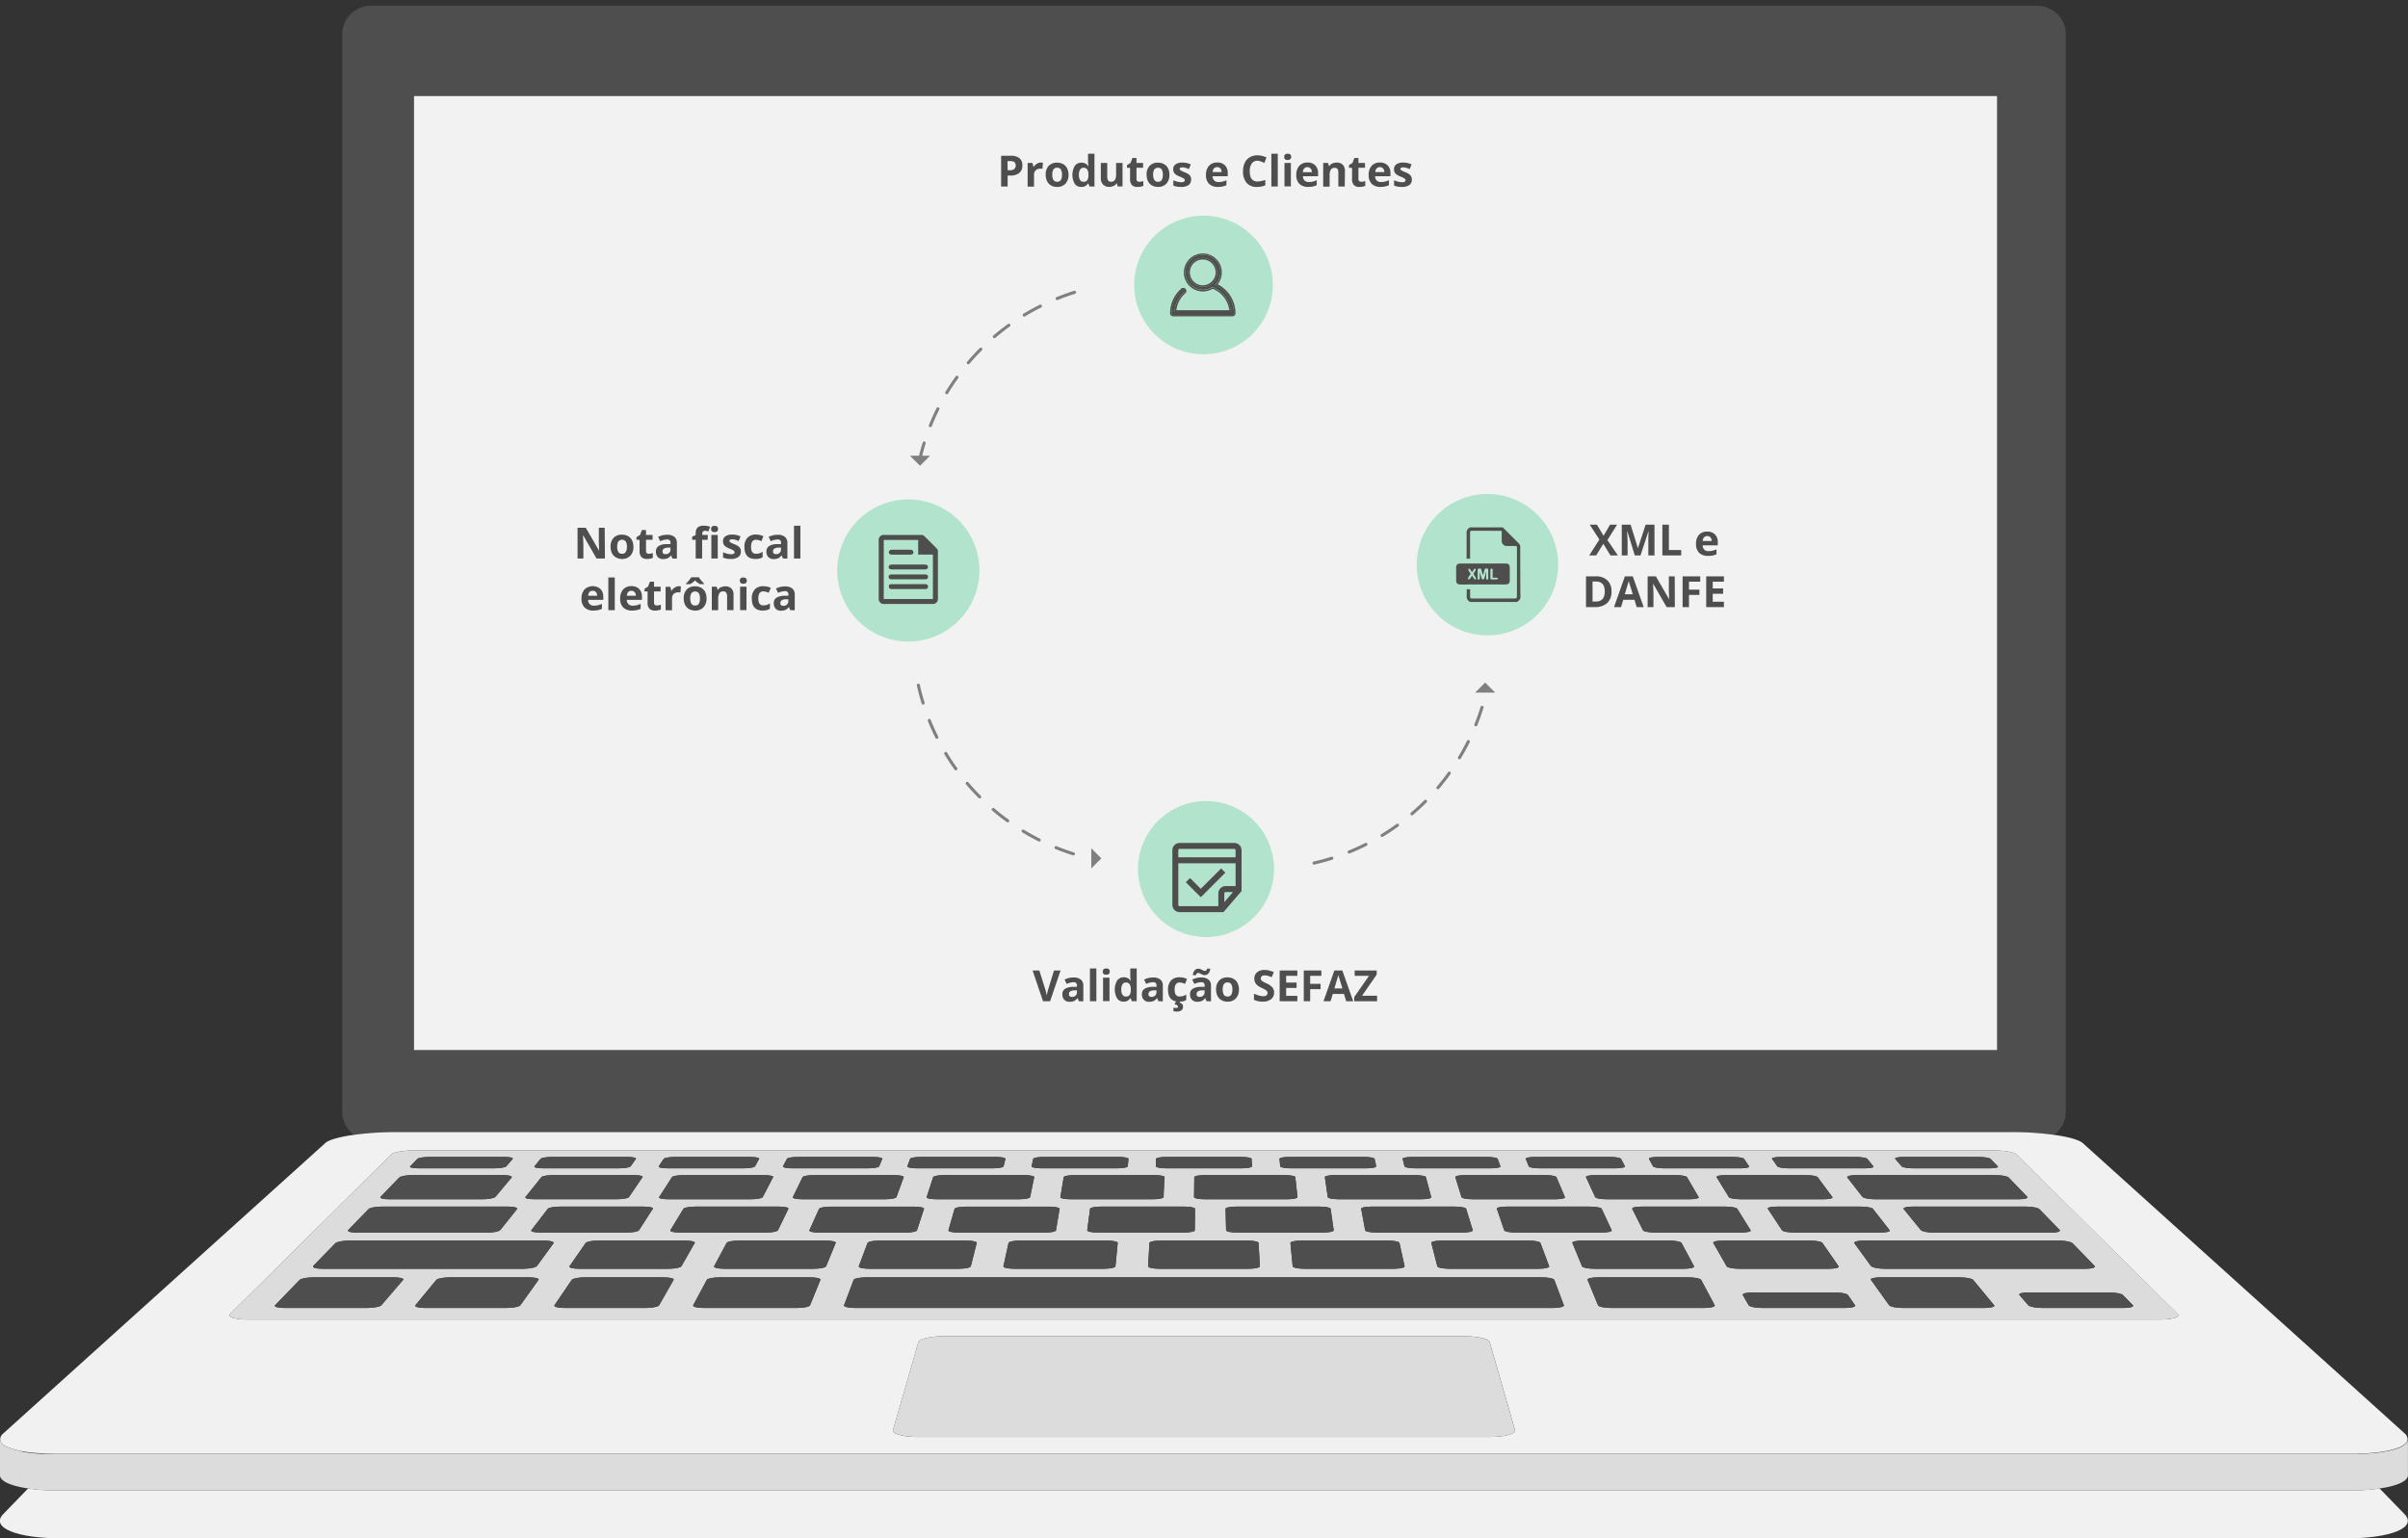 <svg id="vetorNote" xmlns="http://www.w3.org/2000/svg" viewBox="0 0 783.11 500.37">
							<rect x="0" y="0" width="783.11" height="500.37" fill="#333333" stroke="none"/>
							<title>Notebook NFe+</title>
							<g style="isolation:isolate">
								<g id="NfeVector">
									<g id="NoteImg">
										<path id="BordaTela" d="M671.82,361.56V11.21a9.36,9.36,0,0,0-9.36-9.35H120.65a9.36,9.36,0,0,0-9.36,9.35V361.56a9.32,9.32,0,0,0,3.86,7.56,99.3,99.3,0,0,1,13.39-.88h526a99.26,99.26,0,0,1,13.4.89A9.35,9.35,0,0,0,671.82,361.56Zm-22.35-20H134.64V31.24H649.47Z" style="fill:#4e4e4e"></path>
										<rect x="134.64" y="31.24" width="514.83" height="310.3" style="fill:#f2f2f2"></rect>
										<path id="TecladoNote" d="M782.05,466.25,677.33,371.79c-1-.85-3.4-1.64-6.71-2.25-.84-.15-1.73-.29-2.66-.42a99.26,99.26,0,0,0-13.4-.89h-526a99.3,99.3,0,0,0-13.39.88c-.93.13-1.83.27-2.66.42-3.31.61-5.76,1.4-6.71,2.25L1.06,466.25a2.49,2.49,0,0,0-1,2.05,1.74,1.74,0,0,0,.14.48s0,0,0,.05a2.16,2.16,0,0,0,.29.45l0,.06a4.89,4.89,0,0,0,1,.85l.11.06q.33.19.72.39l.08,0c.25.12.53.23.83.35l.1,0c.31.12.64.23,1,.33l.18.06c.36.11.74.21,1.13.31h0c.4.09.82.19,1.25.27l.22.05,1.33.24.23,0,1.38.2.13,0,1.55.17.33,0,1.64.13.22,0,1.61.09h.32q.88,0,1.8.06h.4l1.95,0h743l2,0h.38c.63,0,1.24,0,1.84-.06l.33,0c.59,0,1.17-.06,1.74-.1h.08c.58,0,1.15-.09,1.7-.15l.3,0c.54-.05,1.06-.11,1.57-.18l.2,0,1.48-.22h.05c.49-.08,1-.17,1.41-.26l.17,0c.45-.1.87-.19,1.28-.3h0a19.63,19.63,0,0,0,2.26-.71l.06,0a7.77,7.77,0,0,0,2.31-1.29h0a2.1,2.1,0,0,0,.82-1.51A2.59,2.59,0,0,0,782.05,466.25Zm-297.44,1.13H298.5c-4.82,0-8.43-1-8.08-2.24l8.26-28.66c.3-1,4.08-1.87,8.45-1.87H476c4.37,0,8.15.83,8.45,1.87l8.25,28.66C493,466.37,489.43,467.38,484.61,467.38Zm217.68-38.19H80.82c-4.3,0-7-.81-6-1.79l52.53-52c.69-.68,4.12-1.23,7.67-1.23h513c3.55,0,7,.55,7.67,1.23l52.53,52C709.26,428.38,706.59,429.19,702.29,429.19Z" style="fill:#f1f1f1"></path>
										<path id="BordaInf" d="M783.09,479.91V468.15h0a2.1,2.1,0,0,1-.82,1.51h0A7.77,7.77,0,0,1,780,471l-.06,0a19.63,19.63,0,0,1-2.26.71h0c-.41.11-.83.2-1.28.3l-.17,0c-.45.09-.92.18-1.41.26h-.05l-1.48.22-.2,0c-.51.07-1,.13-1.57.18l-.3,0c-.55.06-1.12.11-1.7.15h-.08c-.57,0-1.15.08-1.74.1l-.33,0c-.6,0-1.21.05-1.84.06h-.38l-2,0H20l-1.95,0h-.4q-.92,0-1.8-.06h-.32L14,472.92l-.22,0-1.64-.13-.33,0-1.55-.17-.13,0-1.38-.2-.23,0-1.33-.24L6.93,472c-.43-.08-.85-.18-1.25-.27h0c-.39-.1-.77-.2-1.13-.31l-.18-.06c-.34-.1-.67-.21-1-.33l-.1,0c-.3-.12-.58-.23-.83-.35l-.08,0q-.39-.19-.72-.39l-.11-.06a4.89,4.89,0,0,1-1-.85l0-.06a2.16,2.16,0,0,1-.29-.45s0,0,0-.05A1.74,1.74,0,0,1,0,468.3H0v11.63c.09,1.84,3.48,3.37,9.17,4.21h0c1.06.16,2.2.29,3.41.39l.5.05,1,.07,1.48.09.61,0,1.32.05h.6l1.94,0h743l1.94,0h.6l1.33-.05.6,0,1.49-.09,1-.07.49-.05c1.21-.1,2.35-.23,3.41-.39C779.63,483.3,783,481.76,783.09,479.91Z" style="fill:#dcdcdc"></path>
										<path id="SombraNote" d="M770,484.58l-1,.07-1.49.09-.6,0-1.33.05H765l-1.94,0H20l-1.94,0h-.6l-1.32-.05-.61,0-1.48-.09-1-.07-.5-.05c-1.21-.1-2.35-.23-3.41-.39l-8.13,8.38c-4.16,4.3,4.3,7.85,19,7.85h743c14.68,0,23.14-3.55,19-7.85l-8.13-8.38h0c-1.06.16-2.2.29-3.41.39Z" style="fill:#f1f1f1;mix-blend-mode:multiply"></path>
										<path id="FundoTeclado" d="M80.82,429.19H702.29c4.3,0,7-.81,6-1.79l-52.53-52c-.69-.68-4.12-1.23-7.67-1.23H135c-3.55,0-7,.55-7.67,1.23l-52.53,52C73.85,428.38,76.52,429.19,80.82,429.19Zm94.32-12.9-5.91,8.26c-.35.48-2.35.88-4.47.88H138.21c-2.12,0-3.52-.4-3.12-.88l6.82-8.26c.38-.45,2.35-.82,4.4-.82H172C174.07,415.47,175.47,415.84,175.14,416.29Zm43.94,0-4.71,8.26c-.28.48-2.22.88-4.34.88H183.57c-2.12,0-3.57-.4-3.25-.88l5.62-8.26c.31-.45,2.23-.82,4.28-.82h25.61C217.89,415.47,219.34,415.84,219.08,416.29Zm-1.62-3.61H188.34c-2,0-3.44-.36-3.13-.81l5.27-7.6c.29-.42,2.12-.76,4.1-.76H222.8c2,0,3.38.34,3.14.76l-4.34,7.6C221.35,412.32,219.49,412.68,217.46,412.68Zm46,11.87c-.2.48-2.08.88-4.2.88H228.84c-2.12,0-3.63-.4-3.38-.88l4.42-8.26c.25-.45,2.11-.82,4.16-.82h29.4c2.05,0,3.56.37,3.38.82Zm5.23-12.68c-.18.45-2,.81-4,.81H235.5c-2,0-3.49-.36-3.25-.81l4.06-7.6c.23-.42,2-.76,4-.76h28.23c2,0,3.43.34,3.26.76ZM593,390.07H566.1c-1.88,0-3.6-.3-3.83-.68l-4-6.52c-.22-.36,1.08-.65,2.9-.65h26.16c1.82,0,3.52.29,3.79.65l4.83,6.52C596.2,389.77,594.9,390.07,593,390.07Zm12.05,2.39c1.89,0,3.68.31,4,.7l5.47,7c.32.41-1,.74-3,.74h-28c-2,0-3.76-.33-4-.74l-4.62-7c-.25-.39,1.08-.7,3-.7Zm-44,0c1.9,0,3.64.31,3.88.7l4.36,7c.26.41-1.12.74-3.08.74h-28c-2,0-3.71-.33-3.91-.74l-3.51-7c-.2-.39,1.19-.7,3.08-.7Zm-11.67-2.39H522.5c-1.88,0-3.54-.3-3.72-.68l-3-6.52c-.17-.36,1.18-.65,3-.65h26.15c1.83,0,3.48.29,3.69.65l3.81,6.52C552.65,389.77,551.3,390.07,549.42,390.07Zm-32.3,2.39c1.9,0,3.58.31,3.76.7l3.26,7c.19.41-1.24.74-3.2.74H493c-2,0-3.66-.33-3.8-.74l-2.39-7c-.14-.39,1.29-.7,3.19-.7Zm-13.29,19.41c.16.45-1.35.81-3.39.81H471.32c-2,0-3.78-.36-3.89-.81l-1.94-7.6c-.1-.42,1.41-.76,3.38-.76H497.1c2,0,3.7.34,3.86.76Zm2-21.8H478.91c-1.88,0-3.5-.3-3.62-.68l-2-6.52c-.11-.36,1.29-.65,3.12-.65h26.15c1.83,0,3.43.29,3.59.65l2.77,6.52C509.1,389.77,507.71,390.07,505.83,390.07Zm-29,3.09,2.15,7c.12.41-1.36.74-3.31.74h-28c-2,0-3.6-.33-3.68-.74l-1.29-7c-.07-.39,1.41-.7,3.31-.7h27.15C475.05,392.46,476.68,392.77,476.8,393.16Zm-20,18.71c.1.45-1.48.81-3.51.81H424.16c-2,0-3.72-.36-3.77-.81l-.73-7.6c0-.42,1.52-.76,3.5-.76h28.22c2,0,3.65.34,3.74.76Zm5.44-21.8H435.32c-1.89,0-3.46-.3-3.51-.68l-.95-6.52c-.06-.36,1.38-.65,3.21-.65h26.15c1.83,0,3.39.29,3.49.65l1.75,6.52C465.56,389.77,464.12,390.07,462.23,390.07Zm-29.51,3.09,1,7c.06.41-1.48.74-3.43.74h-28c-2,0-3.55-.33-3.56-.74l-.18-7c0-.39,1.52-.7,3.42-.7h27.15C431.08,392.46,432.66,392.77,432.72,393.16Zm-23,18.71c0,.45-1.6.81-3.63.81H377c-2,0-3.66-.36-3.63-.81l.46-7.6c0-.42,1.65-.76,3.62-.76h28.23c2,0,3.59.34,3.62.76Zm8.89-21.8H391.72c-1.88,0-3.4-.3-3.4-.68l.08-6.52c0-.36,1.49-.65,3.32-.65h26.15c1.83,0,3.34.29,3.38.65l.72,6.52C422,389.77,420.52,390.07,418.64,390.07Zm-30,3.09-.07,7c0,.41-1.6.74-3.55.74H357c-2,0-3.5-.33-3.44-.74l.93-7c.05-.39,1.63-.7,3.53-.7h27.15C387.11,392.46,388.64,392.77,388.64,393.16ZM360,403.51c2,0,3.54.34,3.5.76l-.74,7.6c0,.45-1.72.81-3.76.81H329.83c-2,0-3.61-.36-3.51-.81l1.67-7.6c.09-.42,1.76-.76,3.73-.76Zm-16.58-3.32c-.07.41-1.71.74-3.66.74h-28c-2,0-3.44-.33-3.32-.74l2-7c.11-.39,1.74-.7,3.64-.7h27.15c1.9,0,3.38.31,3.32.7Zm-29.13,3.32c2,0,3.48.34,3.38.76l-1.94,7.6c-.12.45-1.86.81-3.89.81H282.67c-2,0-3.55-.36-3.39-.81l2.87-7.6c.16-.42,1.89-.76,3.86-.76Zm-16.06-3.32c-.13.41-1.83.74-3.78.74h-28c-1.95,0-3.39-.33-3.21-.74l3.16-7c.17-.39,1.85-.7,3.75-.7h27.15c1.9,0,3.33.31,3.2.7Zm206.91,25.24H278c-2.13,0-3.7-.4-3.52-.88l3.12-8.26c.17-.45,2-.82,4-.82H501.46c2.06,0,3.86.37,4,.82l3.11,8.26C508.79,425,507.21,425.43,505.09,425.43Zm9.38-13.56-3.14-7.6c-.17-.42,1.28-.76,3.26-.76h28.23c2,0,3.75.34,4,.76l4.07,7.6c.24.45-1.22.81-3.25.81H518.49C516.45,412.68,514.65,412.32,514.47,411.87Zm39.8,13.56H523.9c-2.12,0-4-.4-4.2-.88l-3.41-8.26c-.19-.45,1.33-.82,3.38-.82h29.4c2,0,3.91.37,4.16.82l4.41,8.26C557.9,425,556.39,425.43,554.27,425.43Zm7.23-13.56-4.34-7.6c-.23-.42,1.17-.76,3.14-.76h28.23c2,0,3.81.34,4.1.76l5.27,7.6c.31.45-1.09.81-3.13.81H565.65C563.61,412.68,561.76,412.32,561.5,411.87ZM600,425.43h-27c-2.12,0-4.07-.4-4.34-.88l-1.9-3.33c-.27-.47,1.2-.85,3.29-.85h26.53c2.08,0,4,.38,4.36.85l2.27,3.33C603.62,425,602.17,425.43,600,425.43Zm45.37,0H618.85c-2.12,0-4.12-.4-4.47-.88l-5.92-8.26c-.33-.45,1.07-.82,3.13-.82h25.7c2.05,0,4,.37,4.4.82l6.83,8.26C648.92,425,647.53,425.43,645.41,425.43Zm45-4.21,3.25,3.33c.46.48-.87.88-3,.88H664.22c-2.12,0-4.18-.4-4.6-.88l-2.88-3.33c-.4-.47,1-.85,3-.85h26C687.9,420.37,690,420.75,690.42,421.22Zm-9.23-9.49c.51.52-.73.95-2.76.95H612.81c-2,0-4-.43-4.38-.95l-5.33-7.32c-.36-.5.95-.9,2.92-.9h63.6c2,0,4,.4,4.45.9Zm-11.36-11.68c.47.49-.73.88-2.68.88H628.89c-1.95,0-3.86-.39-4.25-.88l-5.51-6.76c-.38-.46.86-.83,2.76-.83H659c1.89,0,3.79.37,4.24.83Zm-10.5-10.79c.44.45-.73.81-2.61.81h-47c-1.88,0-3.69-.36-4-.81L600.78,383c-.33-.42.88-.77,2.71-.77h45.68c1.83,0,3.65.35,4.07.77Zm-40.28-12.95H643.5c1.78,0,3.5.28,3.84.62l2.37,2.44c.34.35-.85.64-2.66.64H622.26c-1.81,0-3.52-.29-3.82-.64l-2.09-2.44C616.06,376.59,617.27,376.31,619.05,376.31Zm-39.95,0h24.44c1.79,0,3.47.28,3.75.62l2,2.44c.29.35-.95.64-2.76.64H581.75c-1.82,0-3.49-.29-3.73-.64l-1.72-2.44C576.06,376.59,577.31,376.31,579.1,376.31Zm-40,0h24.44c1.79,0,3.42.28,3.65.62l1.63,2.44c.24.35-1,.64-2.86.64H541.23c-1.81,0-3.44-.29-3.63-.64l-1.35-2.44C536.06,376.59,537.36,376.31,539.15,376.31Zm-40,0h24.44c1.79,0,3.39.28,3.56.62l1.26,2.44c.18.35-1.14.64-3,.64H500.71c-1.81,0-3.39-.29-3.53-.64l-1-2.44C496.07,376.59,497.41,376.31,499.19,376.31Zm-39.95,0h24.44c1.79,0,3.34.28,3.46.62l.89,2.44c.13.35-1.24.64-3,.64H460.2c-1.82,0-3.36-.29-3.44-.64l-.6-2.44C456.07,376.59,457.45,376.31,459.24,376.31Zm-39.95,0h24.44c1.79,0,3.29.28,3.37.62l.51,2.44c.08.35-1.33.64-3.15.64H419.68c-1.81,0-3.31-.29-3.34-.64l-.23-2.44C416.08,376.59,417.5,376.31,419.29,376.31Zm-43.23.62c0-.34,1.49-.62,3.27-.62h24.44c1.79,0,3.26.28,3.28.62l.14,2.44c0,.35-1.43.64-3.24.64H379.16c-1.81,0-3.26-.29-3.24-.64Zm2.73,5.94-.31,6.52c0,.38-1.55.68-3.44.68H348.13c-1.88,0-3.36-.3-3.29-.68l1.1-6.52c.06-.36,1.59-.65,3.42-.65h26.15C377.34,382.22,378.81,382.51,378.79,382.87ZM336,376.93c.07-.34,1.58-.62,3.37-.62h24.44c1.79,0,3.21.28,3.18.62l-.23,2.44c0,.35-1.53.64-3.34.64H338.64c-1.81,0-3.22-.29-3.14-.64Zm.33,5.94L335,389.39c-.08.38-1.67.68-3.55.68H304.53c-1.88,0-3.3-.3-3.18-.68l2.13-6.52c.12-.36,1.7-.65,3.53-.65h26.15C335,382.22,336.41,382.51,336.34,382.87ZM296,376.93c.13-.34,1.68-.62,3.47-.62h24.44c1.79,0,3.17.28,3.08.62l-.6,2.44c-.08.35-1.62.64-3.44.64H298.13c-1.82,0-3.18-.29-3.05-.64Zm-2.08,5.94-2.37,6.52c-.14.38-1.77.68-3.65.68H260.94c-1.88,0-3.26-.3-3.08-.68l3.17-6.52c.17-.36,1.8-.65,3.62-.65h26.16C292.63,382.22,294,382.51,293.88,382.87Zm-38-5.94c.17-.34,1.77-.62,3.55-.62h24.44c1.79,0,3.13.28,3,.62l-1,2.44c-.14.35-1.72.64-3.53.64H257.61c-1.81,0-3.13-.29-3-.64Zm.47,16.23-3.4,7c-.2.41-1.94.74-3.9.74h-28c-2,0-3.34-.33-3.09-.74l4.26-7c.24-.39,2-.7,3.87-.7H253.3C255.19,392.46,256.58,392.77,256.39,393.16Zm-5-10.29L248,389.39c-.2.38-1.89.68-3.77.68H217.34c-1.88,0-3.21-.3-3-.68l4.19-6.52c.23-.36,1.9-.65,3.73-.65h26.15C250.28,382.22,251.61,382.51,251.42,382.87Zm-37.18-3.5,1.63-2.44c.23-.34,1.86-.62,3.65-.62H244c1.79,0,3.08.28,2.89.62l-1.34,2.44c-.19.35-1.82.64-3.63.64H217.09C215.28,380,214,379.72,214.24,379.37Zm-1.93,13.79-4.51,7c-.26.41-2.06.74-4,.74h-28c-2,0-3.28-.33-3-.74l5.37-7c.3-.39,2.08-.7,4-.7h27.15C211.22,392.46,212.56,392.77,212.31,393.16Zm-38.49-13.79,2-2.44c.28-.34,2-.62,3.75-.62H204c1.78,0,3,.28,2.8.62l-1.72,2.44c-.25.35-1.92.64-3.73.64H176.58C174.76,380,173.53,379.72,173.82,379.37Zm-2.93,10,5.22-6.52c.29-.36,2-.65,3.83-.65H206.1c1.82,0,3.11.29,2.86.65l-4.42,6.52c-.26.38-2,.68-3.87.68H173.75C171.87,390.07,170.59,389.77,170.89,389.39Zm-37.49-10,2.37-2.44c.34-.34,2.06-.62,3.84-.62h24.44c1.79,0,3,.28,2.71.62l-2.09,2.44c-.3.35-2,.64-3.83.64H136.06C134.25,380,133.06,379.72,133.4,379.37Zm-9.62,9.89,6.09-6.27c.42-.42,2.24-.77,4.06-.77h29.81c1.83,0,3,.35,2.66.77l-5.24,6.27c-.38.45-2.21.81-4.09.81H126.39C124.51,390.07,123.34,389.71,123.78,389.26Zm-10.5,10.79,6.58-6.76c.44-.46,2.34-.83,4.24-.83h41.25c1.9,0,3.14.37,2.77.83l-5.4,6.76c-.39.49-2.29.88-4.25.88H116C114,400.93,112.81,400.54,113.28,400.05Zm-11.36,11.68,7.12-7.32c.48-.5,2.48-.9,4.45-.9h63.6c2,0,3.28.4,2.92.9l-5.34,7.32c-.38.52-2.34.95-4.37.95H104.68C102.65,412.68,101.41,412.25,101.92,411.73ZM89.44,424.55l8-8.26c.44-.45,2.46-.82,4.52-.82h26.1c2.05,0,3.4.37,3,.82L124,424.55c-.41.48-2.47.88-4.59.88h-27C90.31,425.43,89,425,89.44,424.55Z" style="fill:#dcdcdc"></path>
										<path id="Mouse" d="M484.43,436.48c-.3-1-4.08-1.87-8.45-1.87H307.13c-4.37,0-8.15.83-8.45,1.87l-8.26,28.66c-.35,1.23,3.26,2.24,8.08,2.24H484.61c4.82,0,8.43-1,8.07-2.24Z" style="fill:#dcdcdc"></path>
										<path id="Tecla57" d="M104.68,412.68H170.3c2,0,4-.43,4.37-.95l5.34-7.32c.36-.5-.95-.9-2.92-.9h-63.6c-2,0-4,.4-4.45.9l-7.12,7.32C101.41,412.25,102.65,412.68,104.68,412.68Z" style="fill:#4e4e4e"></path>
										<path id="Tecla56" d="M222.8,403.51H194.58c-2,0-3.81.34-4.1.76l-5.27,7.6c-.31.45,1.09.81,3.13.81h29.12c2,0,3.89-.36,4.14-.81l4.34-7.6C226.18,403.85,224.78,403.51,222.8,403.51Z" style="fill:#4e4e4e"></path>
										<path id="Tecla55" d="M268.52,403.51H240.29c-2,0-3.75.34-4,.76l-4.06,7.6c-.24.45,1.22.81,3.25.81h29.12c2,0,3.84-.36,4-.81l3.14-7.6C272,403.85,270.49,403.51,268.52,403.51Z" style="fill:#4e4e4e"></path>
										<path id="Tecla54" d="M282.15,404.27l-2.87,7.6c-.16.45,1.35.81,3.39.81h29.12c2,0,3.77-.36,3.89-.81l1.94-7.6c.1-.42-1.41-.76-3.38-.76H286C284,403.51,282.31,403.85,282.15,404.27Z" style="fill:#4e4e4e"></path>
										<path id="Tecla53" d="M405.67,403.51H377.44c-2,0-3.59.34-3.62.76l-.46,7.6c0,.45,1.6.81,3.63.81h29.13c2,0,3.66-.36,3.63-.81l-.46-7.6C409.26,403.85,407.64,403.51,405.67,403.51Z" style="fill:#4e4e4e"></path>
										<path id="Tecla52" d="M328,404.27l-1.67,7.6c-.1.45,1.47.81,3.51.81H359c2,0,3.72-.36,3.76-.81l.74-7.6c0-.42-1.52-.76-3.5-.76H331.72C329.75,403.51,328.08,403.85,328,404.27Z" style="fill:#4e4e4e"></path>
										<path id="Tecla51" d="M451.38,403.51H423.16c-2,0-3.54.34-3.5.76l.73,7.6c.05.45,1.73.81,3.77.81h29.12c2,0,3.61-.36,3.51-.81l-1.67-7.6C455,403.85,453.36,403.51,451.38,403.51Z" style="fill:#4e4e4e"></path>
										<path id="Tecla50" d="M497.1,403.51H468.87c-2,0-3.48.34-3.38.76l1.94,7.6c.11.45,1.86.81,3.89.81h29.12c2,0,3.55-.36,3.39-.81l-2.87-7.6C500.8,403.85,499.07,403.51,497.1,403.51Z" style="fill:#4e4e4e"></path>
										<path id="Tecla49" d="M547.61,412.68c2,0,3.49-.36,3.25-.81l-4.07-7.6c-.22-.42-2-.76-4-.76H514.59c-2,0-3.43.34-3.26.76l3.14,7.6c.18.45,2,.81,4,.81Z" style="fill:#4e4e4e"></path>
										<path id="Tecla48" d="M597.9,411.87l-5.27-7.6c-.29-.42-2.13-.76-4.1-.76H560.3c-2,0-3.37.34-3.14.76l4.34,7.6c.26.45,2.11.81,4.15.81h29.12C596.81,412.68,598.21,412.32,597.9,411.87Z" style="fill:#4e4e4e"></path>
										<path id="Tecla47" d="M172,415.47h-25.7c-2.05,0-4,.37-4.4.82l-6.82,8.26c-.4.48,1,.88,3.12.88h26.55c2.12,0,4.12-.4,4.47-.88l5.91-8.26C175.47,415.84,174.07,415.47,172,415.47Z" style="fill:#4e4e4e"></path>
										<path id="Tecla46" d="M92.44,425.43h27c2.12,0,4.18-.4,4.59-.88l7.12-8.26c.39-.45-1-.82-3-.82H102c-2.06,0-4.08.37-4.52.82l-8,8.26C89,425,90.31,425.43,92.44,425.43Z" style="fill:#4e4e4e"></path>
										<path id="Tecla45" d="M215.83,415.47H190.22c-2.05,0-4,.37-4.28.82l-5.62,8.26c-.32.48,1.13.88,3.25.88H210c2.12,0,4.06-.4,4.34-.88l4.71-8.26C219.34,415.84,217.89,415.47,215.83,415.47Z" style="fill:#4e4e4e"></path>
										<path id="Tecla44" d="M641.69,416.29c-.38-.45-2.35-.82-4.4-.82h-25.7c-2.06,0-3.46.37-3.13.82l5.92,8.26c.35.48,2.35.88,4.47.88h26.56c2.12,0,3.51-.4,3.11-.88Z" style="fill:#4e4e4e"></path>
										<path id="Tecla43" d="M601,421.22c-.32-.47-2.28-.85-4.36-.85H570.13c-2.09,0-3.56.38-3.29.85l1.9,3.33c.27.48,2.22.88,4.34.88h27c2.13,0,3.58-.4,3.25-.88Z" style="fill:#4e4e4e"></path>
										<path id="Tecla42" d="M656.74,421.22l2.88,3.33c.42.48,2.48.88,4.6.88h26.45c2.13,0,3.46-.4,3-.88l-3.25-3.33c-.46-.47-2.52-.85-4.61-.85h-26C657.7,420.37,656.34,420.75,656.74,421.22Z" style="fill:#4e4e4e"></path>
										<path id="Tecla41" d="M263.44,415.47H234c-2,0-3.91.37-4.16.82l-4.42,8.26c-.25.48,1.26.88,3.38.88h30.37c2.12,0,4-.4,4.2-.88l3.41-8.26C267,415.84,265.49,415.47,263.44,415.47Z" style="fill:#4e4e4e"></path>
										<path id="Tecla40" d="M553.23,416.29c-.25-.45-2.11-.82-4.16-.82h-29.4c-2,0-3.57.37-3.38.82l3.41,8.26c.2.48,2.08.88,4.2.88h30.37c2.12,0,3.63-.4,3.37-.88Z" style="fill:#4e4e4e"></path>
										<path id="Tecla39" d="M637.82,403.51H606c-2,0-3.28.4-2.92.9l5.33,7.32c.39.52,2.35.95,4.38.95h65.62c2,0,3.27-.43,2.76-.95l-7.12-7.32c-.49-.5-2.48-.9-4.45-.9Z" style="fill:#4e4e4e"></path>
										<path id="Tecla38" d="M116,400.93h42.51c2,0,3.86-.39,4.25-.88l5.4-6.76c.37-.46-.87-.83-2.77-.83H124.1c-1.9,0-3.8.37-4.24.83l-6.58,6.76C112.81,400.54,114,400.93,116,400.93Z" style="fill:#4e4e4e"></path>
										<path id="Tecla37" d="M222.28,393.16l-4.26,7c-.25.41,1.14.74,3.09.74h28c2,0,3.7-.33,3.9-.74l3.4-7c.19-.39-1.2-.7-3.09-.7H226.15C224.25,392.46,222.52,392.77,222.28,393.16Z" style="fill:#4e4e4e"></path>
										<path id="Tecla36" d="M178.2,393.16l-5.37,7c-.31.41,1,.74,3,.74h28c2,0,3.76-.33,4-.74l4.51-7c.25-.39-1.09-.7-3-.7H182.18C180.28,392.46,178.5,392.77,178.2,393.16Z" style="fill:#4e4e4e"></path>
										<path id="Tecla35" d="M297.27,392.46H270.12c-1.9,0-3.58.31-3.75.7l-3.16,7c-.18.41,1.26.74,3.21.74h28c2,0,3.65-.33,3.78-.74l2.29-7C300.6,392.77,299.17,392.46,297.27,392.46Z" style="fill:#4e4e4e"></path>
										<path id="Tecla34" d="M341.24,392.46H314.09c-1.9,0-3.53.31-3.64.7l-2,7c-.12.41,1.37.74,3.32.74h28c2,0,3.59-.33,3.66-.74l1.19-7C344.62,392.77,343.14,392.46,341.24,392.46Z" style="fill:#4e4e4e"></path>
										<path id="Tecla33" d="M402,392.46c-1.9,0-3.43.31-3.42.7l.18,7c0,.41,1.6.74,3.56.74h28c1.95,0,3.49-.33,3.43-.74l-1-7c-.06-.39-1.64-.7-3.54-.7Z" style="fill:#4e4e4e"></path>
										<path id="Tecla32" d="M358.06,392.46c-1.9,0-3.48.31-3.53.7l-.93,7c-.06.41,1.48.74,3.44.74h28c2,0,3.54-.33,3.55-.74l.07-7c0-.39-1.53-.7-3.43-.7Z" style="fill:#4e4e4e"></path>
										<path id="Tecla31" d="M446,392.46c-1.9,0-3.38.31-3.31.7l1.29,7c.08.41,1.72.74,3.68.74h28c1.95,0,3.43-.33,3.31-.74l-2.15-7c-.12-.39-1.75-.7-3.65-.7Z" style="fill:#4e4e4e"></path>
										<path id="Tecla30" d="M486.78,393.16l2.39,7c.14.41,1.84.74,3.8.74h28c2,0,3.39-.33,3.2-.74l-3.26-7c-.18-.39-1.86-.7-3.76-.7H490C488.07,392.46,486.64,392.77,486.78,393.16Z" style="fill:#4e4e4e"></path>
										<path id="Tecla29" d="M530.86,393.16l3.51,7c.2.41,2,.74,3.91.74h28c2,0,3.34-.33,3.08-.74l-4.36-7c-.24-.39-2-.7-3.88-.7H533.94C532.05,392.46,530.66,392.77,530.86,393.16Z" style="fill:#4e4e4e"></path>
										<path id="Tecla28" d="M574.94,393.16l4.62,7c.27.41,2.07.74,4,.74h28c2,0,3.28-.33,3-.74l-5.47-7c-.3-.39-2.09-.7-4-.7H577.91C576,392.46,574.69,392.77,574.94,393.16Z" style="fill:#4e4e4e"></path>
										<path id="Tecla27" d="M176.58,380h24.78c1.81,0,3.48-.29,3.73-.64l1.72-2.44c.24-.34-1-.62-2.8-.62H179.57c-1.79,0-3.47.28-3.75.62l-2,2.44C173.53,379.72,174.76,380,176.58,380Z" style="fill:#4e4e4e"></path>
										<path id="Tecla26" d="M136.06,380h24.78c1.82,0,3.53-.29,3.83-.64l2.09-2.44c.29-.34-.92-.62-2.71-.62H139.61c-1.78,0-3.5.28-3.84.62l-2.37,2.44C133.06,379.72,134.25,380,136.06,380Z" style="fill:#4e4e4e"></path>
										<path id="Tecla25" d="M217.09,380h24.79c1.81,0,3.44-.29,3.63-.64l1.34-2.44c.19-.34-1.1-.62-2.89-.62H219.52c-1.79,0-3.42.28-3.65.62l-1.63,2.44C214,379.72,215.28,380,217.09,380Z" style="fill:#4e4e4e"></path>
										<path id="Tecla24" d="M257.61,380H282.4c1.81,0,3.39-.29,3.53-.64l1-2.44c.14-.34-1.2-.62-3-.62H259.47c-1.78,0-3.38.28-3.55.62l-1.26,2.44C254.48,379.72,255.8,380,257.61,380Z" style="fill:#4e4e4e"></path>
										<path id="Tecla23" d="M338.64,380h24.79c1.81,0,3.31-.29,3.34-.64l.23-2.44c0-.34-1.39-.62-3.18-.62H339.38c-1.79,0-3.3.28-3.37.62l-.51,2.44C335.42,379.72,336.83,380,338.64,380Z" style="fill:#4e4e4e"></path>
										<path id="Tecla22" d="M298.13,380h24.78c1.82,0,3.36-.29,3.44-.64l.6-2.44c.09-.34-1.29-.62-3.08-.62H299.43c-1.79,0-3.34.28-3.47.62l-.88,2.44C295,379.72,296.31,380,298.13,380Z" style="fill:#4e4e4e"></path>
										<path id="Tecla21" d="M379.16,380H404c1.81,0,3.26-.29,3.24-.64l-.14-2.44c0-.34-1.49-.62-3.28-.62H379.33c-1.78,0-3.25.28-3.27.62l-.14,2.44C375.9,379.72,377.35,380,379.16,380Z" style="fill:#4e4e4e"></path>
										<path id="Tecla20" d="M419.68,380h24.78c1.82,0,3.23-.29,3.15-.64l-.51-2.44c-.08-.34-1.58-.62-3.37-.62H419.29c-1.79,0-3.21.28-3.18.62l.23,2.44C416.37,379.72,417.87,380,419.68,380Z" style="fill:#4e4e4e"></path>
										<path id="Tecla19" d="M460.2,380H485c1.81,0,3.18-.29,3-.64l-.89-2.44c-.12-.34-1.67-.62-3.46-.62H459.24c-1.79,0-3.17.28-3.08.62l.6,2.44C456.84,379.72,458.38,380,460.2,380Z" style="fill:#4e4e4e"></path>
										<path id="Tecla18" d="M500.71,380H525.5c1.81,0,3.13-.29,3-.64l-1.26-2.44c-.17-.34-1.77-.62-3.56-.62H499.19c-1.78,0-3.12.28-3,.62l1,2.44C497.32,379.72,498.9,380,500.71,380Z" style="fill:#4e4e4e"></path>
										<path id="Tecla17" d="M537.6,379.37c.19.35,1.82.64,3.63.64H566c1.82,0,3.1-.29,2.86-.64l-1.63-2.44c-.23-.34-1.86-.62-3.65-.62H539.15c-1.79,0-3.09.28-2.9.62Z" style="fill:#4e4e4e"></path>
										<path id="Tecla16" d="M578,379.37c.24.35,1.91.64,3.73.64h24.78c1.81,0,3.05-.29,2.76-.64l-2-2.44c-.28-.34-2-.62-3.75-.62H579.1c-1.79,0-3,.28-2.8.62Z" style="fill:#4e4e4e"></path>
										<path id="Tecla15" d="M618.44,379.37c.3.35,2,.64,3.82.64h24.79c1.81,0,3-.29,2.66-.64l-2.37-2.44c-.34-.34-2.06-.62-3.84-.62H619.05c-1.78,0-3,.28-2.7.62Z" style="fill:#4e4e4e"></path>
										<path id="Tecla14" d="M640.45,392.46H621.89c-1.9,0-3.14.37-2.76.83l5.51,6.76c.39.49,2.3.88,4.25.88h38.26c2,0,3.15-.39,2.68-.88l-6.58-6.76c-.45-.46-2.35-.83-4.24-.83Z" style="fill:#4e4e4e"></path>
										<path id="Tecla13" d="M126.39,390.07h30.68c1.88,0,3.71-.36,4.09-.81L166.4,383c.36-.42-.83-.77-2.66-.77H133.93c-1.82,0-3.64.35-4.06.77l-6.09,6.27C123.34,389.71,124.51,390.07,126.39,390.07Z" style="fill:#4e4e4e"></path>
										<path id="Tecla12" d="M218.57,382.87l-4.19,6.52c-.25.38,1.08.68,3,.68h26.92c1.88,0,3.57-.3,3.77-.68l3.39-6.52c.19-.36-1.14-.65-3-.65H222.3C220.47,382.22,218.8,382.51,218.57,382.87Z" style="fill:#4e4e4e"></path>
										<path id="Tecla11" d="M173.75,390.07h26.92c1.88,0,3.61-.3,3.87-.68l4.42-6.52c.25-.36-1-.65-2.86-.65H179.94c-1.82,0-3.54.29-3.83.65l-5.22,6.52C170.59,389.77,171.87,390.07,173.75,390.07Z" style="fill:#4e4e4e"></path>
										<path id="Tecla10" d="M261,382.87l-3.17,6.52c-.18.38,1.2.68,3.08.68h26.92c1.88,0,3.51-.3,3.65-.68l2.37-6.52c.13-.36-1.25-.65-3.07-.65H264.65C262.83,382.22,261.2,382.51,261,382.87Z" style="fill:#4e4e4e"></path>
										<path id="Tecla9" d="M303.48,382.87l-2.13,6.52c-.12.38,1.3.68,3.18.68h26.92c1.88,0,3.47-.3,3.55-.68l1.34-6.52c.07-.36-1.35-.65-3.18-.65H307C305.18,382.22,303.6,382.51,303.48,382.87Z" style="fill:#4e4e4e"></path>
										<path id="Tecla8" d="M417.87,382.22H391.72c-1.83,0-3.32.29-3.32.65l-.08,6.52c0,.38,1.52.68,3.4.68h26.92c1.88,0,3.37-.3,3.33-.68l-.72-6.52C421.21,382.51,419.7,382.22,417.87,382.22Z" style="fill:#4e4e4e"></path>
										<path id="Tecla7" d="M345.94,382.87l-1.1,6.52c-.07.38,1.41.68,3.29.68H375c1.89,0,3.43-.3,3.44-.68l.31-6.52c0-.36-1.45-.65-3.28-.65H349.36C347.53,382.22,346,382.51,345.94,382.87Z" style="fill:#4e4e4e"></path>
										<path id="Tecla6" d="M460.22,382.22H434.07c-1.83,0-3.27.29-3.21.65l.95,6.52c.05.38,1.62.68,3.51.68h26.91c1.89,0,3.33-.3,3.23-.68l-1.75-6.52C463.61,382.51,462.05,382.22,460.22,382.22Z" style="fill:#4e4e4e"></path>
										<path id="Tecla5" d="M502.58,382.22H476.43c-1.83,0-3.23.29-3.12.65l2,6.52c.12.38,1.74.68,3.62.68h26.92c1.88,0,3.27-.3,3.11-.68l-2.77-6.52C506,382.51,504.41,382.22,502.58,382.22Z" style="fill:#4e4e4e"></path>
										<path id="Tecla4" d="M548.62,382.87c-.21-.36-1.86-.65-3.69-.65H518.78c-1.83,0-3.18.29-3,.65l3,6.52c.18.38,1.84.68,3.72.68h26.92c1.88,0,3.23-.3,3-.68Z" style="fill:#4e4e4e"></path>
										<path id="Tecla3" d="M591.08,382.87c-.27-.36-2-.65-3.79-.65H561.13c-1.82,0-3.12.29-2.9.65l4,6.52c.23.38,2,.68,3.83.68H593c1.88,0,3.18-.3,2.89-.68Z" style="fill:#4e4e4e"></path>
										<path id="Tecla2" d="M621.37,382.22H603.49c-1.83,0-3,.35-2.71.77l4.87,6.27c.35.45,2.16.81,4,.81h47c1.88,0,3-.36,2.61-.81L653.24,383c-.42-.42-2.24-.77-4.07-.77Z" style="fill:#4e4e4e"></path>
										<path id="Tecla1" d="M501.46,415.47H281.65c-2.06,0-3.86.37-4,.82l-3.12,8.26c-.18.48,1.39.88,3.52.88H505.09c2.12,0,3.7-.4,3.51-.88l-3.11-8.26C505.32,415.84,503.52,415.47,501.46,415.47Z" style="fill:#4e4e4e"></path>
									</g>
									<g id="Circle4">
										<path d="M483.73,160.67a23,23,0,1,0,23,23,23,23,0,0,0-23-23" style="fill:#b2e4cd"></path>
									</g>
									<g id="Circle3">
										<path d="M392.21,260.55a22.12,22.12,0,1,0,22.12,22.11,22.11,22.11,0,0,0-22.12-22.11" style="fill:#b2e4cd"></path>
									</g>
									<g id="Circle2">
										<path d="M295.41,162.43a23.12,23.12,0,1,0,23.11,23.11,23.12,23.12,0,0,0-23.11-23.11" style="fill:#b2e4cd"></path>
									</g>
									<g id="Circle1">
										<path d="M391.41,70.15a22.54,22.54,0,1,0,22.53,22.53,22.54,22.54,0,0,0-22.53-22.53" style="fill:#b2e4cd"></path>
									</g>
										<path d="M332.48,53.78a3.06,3.06,0,0,1-1,2.47,4.31,4.31,0,0,1-2.87.85h-.91v3.56h-2.12v-10h3.19a4.2,4.2,0,0,1,2.77.79A2.85,2.85,0,0,1,332.48,53.78Zm-4.79,1.59h.7a2.29,2.29,0,0,0,1.46-.39,1.6,1.6,0,0,0,.08-2.22,1.89,1.89,0,0,0-1.27-.36h-1Z" style="fill:#4e4e4e"></path>
										<path d="M338.46,52.87a3.48,3.48,0,0,1,.71.06l-.16,2a2.18,2.18,0,0,0-.61-.07,2.22,2.22,0,0,0-1.56.51,1.86,1.86,0,0,0-.56,1.44v3.89H334.2V53h1.58l.31,1.28h.1a2.88,2.88,0,0,1,1-1A2.3,2.3,0,0,1,338.46,52.87Z" style="fill:#4e4e4e"></path>
										<path d="M347.5,56.82a4.12,4.12,0,0,1-1,2.92,3.58,3.58,0,0,1-2.74,1.06,3.89,3.89,0,0,1-1.95-.49,3.19,3.19,0,0,1-1.29-1.38,4.65,4.65,0,0,1-.45-2.11,4.08,4.08,0,0,1,1-2.91,3.6,3.6,0,0,1,2.75-1,3.85,3.85,0,0,1,1.94.48,3.22,3.22,0,0,1,1.29,1.37A4.64,4.64,0,0,1,347.5,56.82Zm-5.28,0a3.21,3.21,0,0,0,.37,1.72,1.32,1.32,0,0,0,1.21.58,1.29,1.29,0,0,0,1.2-.58,3.19,3.19,0,0,0,.37-1.72,3.13,3.13,0,0,0-.37-1.7,1.34,1.34,0,0,0-1.21-.57,1.31,1.31,0,0,0-1.2.57A3.09,3.09,0,0,0,342.22,56.82Z" style="fill:#4e4e4e"></path>
										<path d="M351.64,60.8a2.48,2.48,0,0,1-2.11-1,5.87,5.87,0,0,1,0-5.83,2.54,2.54,0,0,1,2.16-1.05A2.51,2.51,0,0,1,353.9,54H354a8,8,0,0,1-.16-1.52V50h2.09V60.66h-1.6l-.4-1h-.09A2.38,2.38,0,0,1,351.64,60.8Zm.74-1.67a1.41,1.41,0,0,0,1.17-.46,2.75,2.75,0,0,0,.41-1.58v-.23a3.15,3.15,0,0,0-.38-1.76,1.44,1.44,0,0,0-1.24-.53,1.21,1.21,0,0,0-1.08.59,3.13,3.13,0,0,0-.39,1.72,3,3,0,0,0,.39,1.69A1.26,1.26,0,0,0,352.38,59.13Z" style="fill:#4e4e4e"></path>
										<path d="M363.5,60.66l-.28-1h-.11a2.18,2.18,0,0,1-.95.82,3.16,3.16,0,0,1-1.4.3,2.66,2.66,0,0,1-2-.73A2.88,2.88,0,0,1,358,58V53h2.09v4.46a2.2,2.2,0,0,0,.29,1.24,1.07,1.07,0,0,0,.94.41,1.4,1.4,0,0,0,1.26-.58,3.64,3.64,0,0,0,.39-1.94V53h2.09v7.64Z" style="fill:#4e4e4e"></path>
										<path d="M370.5,59.13a4.52,4.52,0,0,0,1.32-.24v1.56a4.74,4.74,0,0,1-1.92.35,2.35,2.35,0,0,1-1.82-.64,2.74,2.74,0,0,1-.57-1.89V54.58h-1V53.7l1.15-.7.6-1.61h1.34V53h2.14v1.56H369.6v3.69a.8.8,0,0,0,.25.65A1,1,0,0,0,370.5,59.13Z" style="fill:#4e4e4e"></path>
										<path d="M380.31,56.82a4.08,4.08,0,0,1-1,2.92,3.57,3.57,0,0,1-2.74,1.06,3.85,3.85,0,0,1-1.94-.49,3.19,3.19,0,0,1-1.29-1.38,4.65,4.65,0,0,1-.45-2.11,4,4,0,0,1,1-2.91,3.58,3.58,0,0,1,2.74-1,3.82,3.82,0,0,1,1.94.48,3.19,3.19,0,0,1,1.3,1.37A4.64,4.64,0,0,1,380.31,56.82Zm-5.29,0a3.2,3.2,0,0,0,.38,1.72,1.31,1.31,0,0,0,1.21.58,1.29,1.29,0,0,0,1.2-.58,3.29,3.29,0,0,0,.36-1.72,3.23,3.23,0,0,0-.36-1.7,1.57,1.57,0,0,0-2.42,0A3.18,3.18,0,0,0,375,56.82Z" style="fill:#4e4e4e"></path>
										<path d="M387.36,58.39a2.11,2.11,0,0,1-.81,1.79,4.06,4.06,0,0,1-2.45.62,7.23,7.23,0,0,1-1.42-.12,4.85,4.85,0,0,1-1.1-.33V58.63a8,8,0,0,0,1.31.46,5.37,5.37,0,0,0,1.28.18c.76,0,1.13-.22,1.13-.66a.57.57,0,0,0-.15-.4,2.2,2.2,0,0,0-.52-.34,10.7,10.7,0,0,0-1-.46,6,6,0,0,1-1.3-.68,2,2,0,0,1-.6-.72,2.48,2.48,0,0,1-.18-1,1.83,1.83,0,0,1,.78-1.58,3.88,3.88,0,0,1,2.24-.56,6.38,6.38,0,0,1,2.69.6L386.65,55c-.38-.17-.74-.3-1.07-.41a3.5,3.5,0,0,0-1-.15c-.62,0-.92.16-.92.5a.6.6,0,0,0,.29.48,8.12,8.12,0,0,0,1.31.61,6.14,6.14,0,0,1,1.31.68,2,2,0,0,1,.61.72A2.12,2.12,0,0,1,387.36,58.39Z" style="fill:#4e4e4e"></path>
										<path d="M396.08,60.8a3.93,3.93,0,0,1-2.88-1,3.87,3.87,0,0,1-1-2.89,4.24,4.24,0,0,1,1-3,3.43,3.43,0,0,1,2.66-1.05,3.34,3.34,0,0,1,2.52.93,3.47,3.47,0,0,1,.9,2.54v1h-4.93a2,2,0,0,0,.53,1.38,1.83,1.83,0,0,0,1.38.5,5.54,5.54,0,0,0,1.31-.14,6.61,6.61,0,0,0,1.28-.46v1.62a4.89,4.89,0,0,1-1.17.4A7.22,7.22,0,0,1,396.08,60.8Zm-.29-6.44a1.33,1.33,0,0,0-1,.42,2,2,0,0,0-.43,1.19h2.93a1.73,1.73,0,0,0-.41-1.19A1.36,1.36,0,0,0,395.79,54.36Z" style="fill:#4e4e4e"></path>
										<path d="M408.94,52.28a2.17,2.17,0,0,0-1.85.9,4.18,4.18,0,0,0-.66,2.51c0,2.23.84,3.34,2.51,3.34a7.84,7.84,0,0,0,2.55-.52v1.77a7.08,7.08,0,0,1-2.74.52,4.2,4.2,0,0,1-3.34-1.33,5.61,5.61,0,0,1-1.16-3.8,6.23,6.23,0,0,1,.57-2.73,4.05,4.05,0,0,1,1.63-1.79,4.8,4.8,0,0,1,2.49-.63,6.87,6.87,0,0,1,2.93.7L411.19,53a10.82,10.82,0,0,0-1.13-.47A3.44,3.44,0,0,0,408.94,52.28Z" style="fill:#4e4e4e"></path>
										<path d="M415.54,60.66h-2.08V50h2.08Z" style="fill:#4e4e4e"></path>
										<path d="M417.64,51c0-.68.38-1,1.13-1s1.14.34,1.14,1a1,1,0,0,1-.29.76,1.17,1.17,0,0,1-.85.27C418,52.07,417.64,51.72,417.64,51Zm2.17,9.62h-2.08V53h2.08Z" style="fill:#4e4e4e"></path>
										<path d="M425.46,60.8a4,4,0,0,1-2.89-1,3.87,3.87,0,0,1-1-2.89,4.24,4.24,0,0,1,1-3,3.41,3.41,0,0,1,2.65-1.05,3.34,3.34,0,0,1,2.52.93,3.44,3.44,0,0,1,.91,2.54v1h-4.93a2,2,0,0,0,.52,1.38,1.83,1.83,0,0,0,1.38.5,5.54,5.54,0,0,0,1.31-.14,6.94,6.94,0,0,0,1.29-.46v1.62a5.21,5.21,0,0,1-1.17.4A7.29,7.29,0,0,1,425.46,60.8Zm-.29-6.44a1.31,1.31,0,0,0-1,.42A1.89,1.89,0,0,0,423.7,56h2.92a1.72,1.72,0,0,0-.4-1.19A1.36,1.36,0,0,0,425.17,54.36Z" style="fill:#4e4e4e"></path>
										<path d="M437.33,60.66h-2.09V56.19A2.2,2.2,0,0,0,435,55a1.09,1.09,0,0,0-.94-.41,1.4,1.4,0,0,0-1.26.58,3.64,3.64,0,0,0-.39,1.94v3.6h-2.09V53h1.59l.28,1h.12a2.1,2.1,0,0,1,1-.83,3.26,3.26,0,0,1,1.39-.29,2.69,2.69,0,0,1,2,.72,2.9,2.9,0,0,1,.69,2.08Z" style="fill:#4e4e4e"></path>
										<path d="M442.69,59.13a4.46,4.46,0,0,0,1.31-.24v1.56a4.66,4.66,0,0,1-1.91.35,2.35,2.35,0,0,1-1.82-.64,2.74,2.74,0,0,1-.57-1.89V54.58h-1V53.7l1.15-.7.6-1.61h1.33V53h2.14v1.56h-2.14v3.69a.83.83,0,0,0,.25.65A1,1,0,0,0,442.69,59.13Z" style="fill:#4e4e4e"></path>
										<path d="M449,60.8a4,4,0,0,1-2.89-1,3.87,3.87,0,0,1-1-2.89,4.25,4.25,0,0,1,1-3,3.41,3.41,0,0,1,2.65-1.05,3.34,3.34,0,0,1,2.52.93,3.44,3.44,0,0,1,.91,2.54v1H447.2a2,2,0,0,0,.52,1.38,1.83,1.83,0,0,0,1.38.5,5.54,5.54,0,0,0,1.31-.14,6.94,6.94,0,0,0,1.29-.46v1.62a5.21,5.21,0,0,1-1.17.4A7.29,7.29,0,0,1,449,60.8Zm-.3-6.44a1.31,1.31,0,0,0-1,.42,1.83,1.83,0,0,0-.43,1.19h2.92a1.72,1.72,0,0,0-.4-1.19A1.37,1.37,0,0,0,448.71,54.36Z" style="fill:#4e4e4e"></path>
										<path d="M459.15,58.39a2.11,2.11,0,0,1-.81,1.79,4.06,4.06,0,0,1-2.45.62,7.23,7.23,0,0,1-1.42-.12,4.85,4.85,0,0,1-1.1-.33V58.63a8,8,0,0,0,1.31.46,5.44,5.44,0,0,0,1.28.18q1.14,0,1.14-.66a.57.57,0,0,0-.15-.4,2.74,2.74,0,0,0-.52-.34c-.25-.13-.58-.29-1-.46a5.67,5.67,0,0,1-1.29-.68,2,2,0,0,1-.61-.72,2.48,2.48,0,0,1-.18-1,1.81,1.81,0,0,1,.79-1.58,3.83,3.83,0,0,1,2.23-.56,6.35,6.35,0,0,1,2.69.6L458.44,55c-.38-.17-.74-.3-1.07-.41a3.5,3.5,0,0,0-1-.15c-.61,0-.92.16-.92.5a.59.59,0,0,0,.3.48A7.47,7.47,0,0,0,457,56a6.14,6.14,0,0,1,1.31.68,2.1,2.1,0,0,1,.62.72A2.26,2.26,0,0,1,459.15,58.39Z" style="fill:#4e4e4e"></path>
										<path d="M196.73,181.66H194l-4.34-7.56h-.06c.08,1.33.12,2.29.12,2.86v4.7h-1.89v-10h2.67l4.35,7.49h0c-.07-1.3-.1-2.22-.1-2.76v-4.73h1.91Z" style="fill:#4e4e4e"></path>
										<path d="M206,177.82a4.08,4.08,0,0,1-1,2.92,3.58,3.58,0,0,1-2.74,1.06,3.85,3.85,0,0,1-1.94-.49,3.19,3.19,0,0,1-1.29-1.38,4.53,4.53,0,0,1-.46-2.11,4.08,4.08,0,0,1,1-2.91,3.6,3.6,0,0,1,2.75-1,3.85,3.85,0,0,1,1.94.48,3.22,3.22,0,0,1,1.29,1.37A4.64,4.64,0,0,1,206,177.82Zm-5.28,0a3.21,3.21,0,0,0,.37,1.72,1.34,1.34,0,0,0,1.22.58,1.32,1.32,0,0,0,1.2-.58,3.29,3.29,0,0,0,.36-1.72,3.13,3.13,0,0,0-.37-1.7,1.56,1.56,0,0,0-2.41,0A3.09,3.09,0,0,0,200.74,177.82Z" style="fill:#4e4e4e"></path>
										<path d="M211,180.13a4.52,4.52,0,0,0,1.31-.24v1.56a4.72,4.72,0,0,1-1.91.35,2.36,2.36,0,0,1-1.83-.64,2.74,2.74,0,0,1-.57-1.89v-3.69h-1v-.88l1.15-.7.6-1.61h1.34V174h2.14v1.56h-2.14v3.69a.8.8,0,0,0,.25.65A1,1,0,0,0,211,180.13Z" style="fill:#4e4e4e"></path>
										<path d="M218.68,181.66l-.41-1h-.05a3.09,3.09,0,0,1-1.08.92,3.57,3.57,0,0,1-1.46.26,2.34,2.34,0,0,1-1.73-.63,2.43,2.43,0,0,1-.63-1.79,2,2,0,0,1,.85-1.8,5,5,0,0,1,2.57-.64l1.32,0v-.33a1,1,0,0,0-1.19-1.17,5.4,5.4,0,0,0-2.15.56l-.69-1.41a6.21,6.21,0,0,1,2.93-.69,3.6,3.6,0,0,1,2.35.67,2.47,2.47,0,0,1,.82,2v5.09Zm-.62-3.54-.8,0a2.63,2.63,0,0,0-1.36.33,1,1,0,0,0-.44.92c0,.59.33.88,1,.88a1.6,1.6,0,0,0,1.16-.42,1.43,1.43,0,0,0,.43-1.1Z" style="fill:#4e4e4e"></path>
										<path d="M230.14,175.58h-1.8v6.08h-2.09v-6.08H225.1v-1l1.15-.56v-.56a2.53,2.53,0,0,1,.64-1.91A3,3,0,0,1,229,171a5.23,5.23,0,0,1,1.92.32l-.53,1.53a4,4,0,0,0-1.16-.2.75.75,0,0,0-.64.26,1.06,1.06,0,0,0-.2.68V174h1.8Zm1.11-3.54c0-.68.38-1,1.13-1s1.14.34,1.14,1a1,1,0,0,1-.28.76,1.22,1.22,0,0,1-.86.27C231.63,173.07,231.25,172.72,231.25,172Zm2.17,9.62h-2.08V174h2.08Z" style="fill:#4e4e4e"></path>
										<path d="M240.94,179.39a2.12,2.12,0,0,1-.82,1.79,4.06,4.06,0,0,1-2.45.62,7.23,7.23,0,0,1-1.42-.12,4.85,4.85,0,0,1-1.1-.33v-1.72a8.35,8.35,0,0,0,1.31.46,5.44,5.44,0,0,0,1.28.18q1.14,0,1.14-.66a.57.57,0,0,0-.15-.4,2.44,2.44,0,0,0-.52-.34c-.25-.13-.58-.29-1-.46a5.9,5.9,0,0,1-1.29-.68,1.84,1.84,0,0,1-.6-.72,2.32,2.32,0,0,1-.19-1,1.81,1.81,0,0,1,.79-1.58,3.86,3.86,0,0,1,2.24-.56,6.34,6.34,0,0,1,2.68.6l-.63,1.51c-.38-.17-.74-.3-1.07-.41a3.5,3.5,0,0,0-1-.15c-.61,0-.92.16-.92.5a.59.59,0,0,0,.3.48,7.88,7.88,0,0,0,1.3.61,5.9,5.9,0,0,1,1.31.68,2,2,0,0,1,.62.72A2.25,2.25,0,0,1,240.94,179.39Z" style="fill:#4e4e4e"></path>
										<path d="M245.67,181.8q-3.57,0-3.57-3.92a4.18,4.18,0,0,1,1-3,3.62,3.62,0,0,1,2.78-1,5.4,5.4,0,0,1,2.38.52l-.62,1.62a7.3,7.3,0,0,0-.91-.33,3.13,3.13,0,0,0-.85-.13c-1.08,0-1.63.77-1.63,2.31s.55,2.25,1.63,2.25a3.6,3.6,0,0,0,2.14-.67v1.79a3.46,3.46,0,0,1-1,.44A5.86,5.86,0,0,1,245.67,181.8Z" style="fill:#4e4e4e"></path>
										<path d="M254.61,181.66l-.4-1h-.05a3.11,3.11,0,0,1-1.09.92,3.48,3.48,0,0,1-1.45.26,2.34,2.34,0,0,1-1.73-.63,2.43,2.43,0,0,1-.64-1.79,2,2,0,0,1,.86-1.8,4.93,4.93,0,0,1,2.56-.64l1.33,0v-.33a1,1,0,0,0-1.19-1.17,5.4,5.4,0,0,0-2.15.56l-.69-1.41a6.2,6.2,0,0,1,2.92-.69,3.63,3.63,0,0,1,2.36.67,2.47,2.47,0,0,1,.82,2v5.09Zm-.61-3.54-.81,0a2.59,2.59,0,0,0-1.35.33,1,1,0,0,0-.45.92c0,.59.34.88,1,.88a1.6,1.6,0,0,0,1.16-.42,1.47,1.47,0,0,0,.43-1.1Z" style="fill:#4e4e4e"></path>
										<path d="M260.3,181.66h-2.08V171h2.08Z" style="fill:#4e4e4e"></path>
										<path d="M193,198.59a4,4,0,0,1-2.89-1,3.87,3.87,0,0,1-1-2.89,4.24,4.24,0,0,1,1-3,3.89,3.89,0,0,1,5.17-.13,3.48,3.48,0,0,1,.91,2.55v1h-4.93a2,2,0,0,0,.52,1.38,1.84,1.84,0,0,0,1.39.5,5.51,5.51,0,0,0,1.3-.14,6.94,6.94,0,0,0,1.29-.46v1.61a4.78,4.78,0,0,1-1.17.41A7.35,7.35,0,0,1,193,198.59Zm-.29-6.43a1.31,1.31,0,0,0-1,.42,1.89,1.89,0,0,0-.43,1.19h2.92a1.72,1.72,0,0,0-.4-1.19A1.36,1.36,0,0,0,192.74,192.16Z" style="fill:#4e4e4e"></path>
										<path d="M199.93,198.46h-2.09V187.82h2.09Z" style="fill:#4e4e4e"></path>
										<path d="M205.57,198.59a3.92,3.92,0,0,1-2.88-1,3.87,3.87,0,0,1-1-2.89,4.24,4.24,0,0,1,1-3,3.43,3.43,0,0,1,2.66-1.05,3.38,3.38,0,0,1,2.52.92,3.51,3.51,0,0,1,.9,2.55v1h-4.93a2,2,0,0,0,.53,1.38,1.83,1.83,0,0,0,1.38.5,5.46,5.46,0,0,0,1.3-.14,6.94,6.94,0,0,0,1.29-.46v1.61a4.51,4.51,0,0,1-1.17.41A7.29,7.29,0,0,1,205.57,198.59Zm-.29-6.43a1.33,1.33,0,0,0-1,.42,2,2,0,0,0-.43,1.19h2.93a1.73,1.73,0,0,0-.41-1.19A1.36,1.36,0,0,0,205.28,192.16Z" style="fill:#4e4e4e"></path><path d="M213.61,196.93a4.52,4.52,0,0,0,1.31-.24v1.56a4.75,4.75,0,0,1-1.92.34,2.35,2.35,0,0,1-1.82-.63,2.74,2.74,0,0,1-.57-1.89v-3.69h-1v-.88l1.15-.7.6-1.61h1.34v1.63h2.14v1.56H212.7v3.69a.8.8,0,0,0,.25.65A1,1,0,0,0,213.61,196.93Z" style="fill:#4e4e4e"></path>
										<path d="M220.73,190.67a3.37,3.37,0,0,1,.7.06l-.15,2a2.25,2.25,0,0,0-.62-.07,2.21,2.21,0,0,0-1.55.51,1.83,1.83,0,0,0-.56,1.44v3.89h-2.09v-7.64H218l.31,1.28h.1a2.88,2.88,0,0,1,1-1A2.33,2.33,0,0,1,220.73,190.67Z" style="fill:#4e4e4e"></path><path d="M229.77,194.62a4.08,4.08,0,0,1-1,2.92,3.56,3.56,0,0,1-2.74,1.05,3.85,3.85,0,0,1-1.94-.48,3.19,3.19,0,0,1-1.29-1.38,4.65,4.65,0,0,1-.45-2.11,4.08,4.08,0,0,1,1-2.91,3.6,3.6,0,0,1,2.75-1,3.85,3.85,0,0,1,1.94.48,3.22,3.22,0,0,1,1.29,1.37A4.51,4.51,0,0,1,229.77,194.62ZM227.63,190a7.18,7.18,0,0,1-1.6-1.2,8,8,0,0,1-1.56,1.2h-1.39v-.18a12.31,12.31,0,0,0,1.75-2.06h2.44a7.58,7.58,0,0,0,.74,1,13.66,13.66,0,0,0,1,1.09V190Zm-3.15,4.65a3.3,3.3,0,0,0,.37,1.72,1.34,1.34,0,0,0,1.22.58,1.32,1.32,0,0,0,1.2-.58,3.29,3.29,0,0,0,.36-1.72,3.13,3.13,0,0,0-.37-1.7,1.56,1.56,0,0,0-2.41,0A3.09,3.09,0,0,0,224.48,194.62Z" style="fill:#4e4e4e"></path><path d="M238.54,198.46h-2.08V194a2.12,2.12,0,0,0-.3-1.24,1.06,1.06,0,0,0-.93-.41,1.41,1.41,0,0,0-1.27.58,3.64,3.64,0,0,0-.39,1.94v3.6h-2.08v-7.64h1.59l.28,1h.12a2.1,2.1,0,0,1,1-.83,3.26,3.26,0,0,1,1.39-.29,2.66,2.66,0,0,1,2,.72,2.9,2.9,0,0,1,.69,2.08Z" style="fill:#4e4e4e"></path><path d="M240.6,188.84q0-1,1.14-1c.75,0,1.13.34,1.13,1a1,1,0,0,1-.28.76,1.2,1.2,0,0,1-.85.27C241,189.87,240.6,189.52,240.6,188.84Zm2.17,9.62h-2.08v-7.64h2.08Z" style="fill:#4e4e4e"></path><path d="M248.07,198.59q-3.57,0-3.57-3.91a4.18,4.18,0,0,1,1-3,3.62,3.62,0,0,1,2.78-1,5.4,5.4,0,0,1,2.38.52L250,192.8a9.14,9.14,0,0,0-.91-.32,3.13,3.13,0,0,0-.85-.13c-1.08,0-1.63.77-1.63,2.31s.55,2.25,1.63,2.25a3.6,3.6,0,0,0,2.14-.67V198a3.46,3.46,0,0,1-1,.44A5.93,5.93,0,0,1,248.07,198.59Z" style="fill:#4e4e4e"></path>
										<path d="M257,198.46l-.4-1h-.05a3.11,3.11,0,0,1-1.09.92,3.5,3.5,0,0,1-1.45.25,2.34,2.34,0,0,1-1.73-.62,2.44,2.44,0,0,1-.64-1.8,2,2,0,0,1,.86-1.79,4.93,4.93,0,0,1,2.56-.64l1.33,0v-.33a1,1,0,0,0-1.19-1.17,5.4,5.4,0,0,0-2.15.56l-.69-1.41a6.2,6.2,0,0,1,2.92-.69,3.63,3.63,0,0,1,2.36.67,2.47,2.47,0,0,1,.82,2v5.09Zm-.61-3.54-.81,0a2.59,2.59,0,0,0-1.35.33,1,1,0,0,0-.45.92c0,.59.34.88,1,.88a1.58,1.58,0,0,0,1.15-.42,1.44,1.44,0,0,0,.44-1.1Z" style="fill:#4e4e4e"></path>
										<path d="M342.77,315.66h2.14l-3.4,10H339.2l-3.39-10H338l1.88,5.95c.11.35.21.76.33,1.23s.18.79.21,1a17.68,17.68,0,0,1,.51-2.2Z" style="fill:#4e4e4e"></path><path d="M350.86,325.66l-.4-1h-.06a3.09,3.09,0,0,1-1.08.92,3.53,3.53,0,0,1-1.46.26,2.34,2.34,0,0,1-1.73-.63,2.43,2.43,0,0,1-.63-1.79,2,2,0,0,1,.85-1.8,5,5,0,0,1,2.57-.64l1.32,0v-.33a1,1,0,0,0-1.19-1.17,5.44,5.44,0,0,0-2.15.56l-.69-1.41a6.21,6.21,0,0,1,2.93-.69,3.6,3.6,0,0,1,2.35.67,2.45,2.45,0,0,1,.82,2v5.09Zm-.62-3.54-.8,0a2.63,2.63,0,0,0-1.36.33,1,1,0,0,0-.44.92c0,.59.34.88,1,.88a1.6,1.6,0,0,0,1.16-.42,1.43,1.43,0,0,0,.43-1.1Z" style="fill:#4e4e4e"></path>
										<path d="M356.55,325.66h-2.09V315h2.09Z" style="fill:#4e4e4e"></path>
										<path d="M358.64,316q0-1,1.14-1c.76,0,1.13.34,1.13,1a1,1,0,0,1-.28.76,1.19,1.19,0,0,1-.85.27C359,317.07,358.64,316.72,358.64,316Zm2.18,9.62h-2.09V318h2.09Z" style="fill:#4e4e4e"></path>
										<path d="M365.43,325.8a2.48,2.48,0,0,1-2.12-1.05,5.87,5.87,0,0,1,0-5.83,2.55,2.55,0,0,1,2.16-1.05,2.5,2.5,0,0,1,2.2,1.12h.07a8.94,8.94,0,0,1-.16-1.52V315h2.09v10.64h-1.6l-.4-1h-.09A2.38,2.38,0,0,1,365.43,325.8Zm.73-1.67a1.41,1.41,0,0,0,1.17-.46,2.75,2.75,0,0,0,.41-1.58v-.23a3.15,3.15,0,0,0-.38-1.76,1.44,1.44,0,0,0-1.24-.53,1.21,1.21,0,0,0-1.08.59,3.13,3.13,0,0,0-.39,1.72,3,3,0,0,0,.39,1.69A1.26,1.26,0,0,0,366.16,324.13Z" style="fill:#4e4e4e"></path>
										<path d="M376.72,325.66l-.4-1h-.06a3.09,3.09,0,0,1-1.08.92,3.53,3.53,0,0,1-1.46.26,2.34,2.34,0,0,1-1.73-.63,2.43,2.43,0,0,1-.63-1.79,2,2,0,0,1,.85-1.8,5,5,0,0,1,2.57-.64l1.32,0v-.33a1,1,0,0,0-1.19-1.17,5.44,5.44,0,0,0-2.15.56l-.69-1.41a6.21,6.21,0,0,1,2.93-.69,3.6,3.6,0,0,1,2.35.67,2.45,2.45,0,0,1,.82,2v5.09Zm-.62-3.54-.8,0a2.63,2.63,0,0,0-1.36.33,1,1,0,0,0-.44.92c0,.59.34.88,1,.88a1.6,1.6,0,0,0,1.16-.42,1.43,1.43,0,0,0,.43-1.1Z" style="fill:#4e4e4e"></path>
										<path d="M383.42,325.8q-3.56,0-3.56-3.92a4.18,4.18,0,0,1,1-3,3.61,3.61,0,0,1,2.78-1,5.4,5.4,0,0,1,2.38.52l-.62,1.62a7.92,7.92,0,0,0-.91-.33,3.19,3.19,0,0,0-.85-.13c-1.09,0-1.63.77-1.63,2.31s.54,2.25,1.63,2.25a3.6,3.6,0,0,0,2.14-.67v1.79a3.46,3.46,0,0,1-1,.44A5.89,5.89,0,0,1,383.42,325.8Zm1.31,1.57a1.46,1.46,0,0,1-.52,1.26,2.62,2.62,0,0,1-1.59.39,3.55,3.55,0,0,1-1-.14v-1.15l.5.1a3.28,3.28,0,0,0,.48,0c.33,0,.49-.14.49-.42s-.38-.63-1.13-.74l.53-1h1.32l-.19.42a1.67,1.67,0,0,1,.81.5A1.18,1.18,0,0,1,384.73,327.37Z" style="fill:#4e4e4e"></path>
										<path d="M392.37,325.66l-.4-1h-.05a3.2,3.2,0,0,1-1.09.92,3.48,3.48,0,0,1-1.45.26,2.34,2.34,0,0,1-1.73-.63,2.39,2.39,0,0,1-.64-1.79,2,2,0,0,1,.86-1.8,4.93,4.93,0,0,1,2.56-.64l1.33,0v-.33a1,1,0,0,0-1.19-1.17,5.4,5.4,0,0,0-2.15.56l-.7-1.41a6.24,6.24,0,0,1,2.93-.69,3.63,3.63,0,0,1,2.36.67,2.45,2.45,0,0,1,.82,2v5.09Zm-2.75-9.2a.61.61,0,0,0-.41.18,1.06,1.06,0,0,0-.28.55h-1a2.62,2.62,0,0,1,.56-1.55,1.63,1.63,0,0,1,1.3-.56,1.32,1.32,0,0,1,.55.11,5.12,5.12,0,0,1,.53.25l.52.24a1.29,1.29,0,0,0,.5.11.58.58,0,0,0,.4-.18,1.06,1.06,0,0,0,.29-.55h1a2.56,2.56,0,0,1-.57,1.55,1.63,1.63,0,0,1-1.29.56,1.32,1.32,0,0,1-.55-.11l-.54-.24c-.17-.09-.34-.18-.51-.25A1.16,1.16,0,0,0,389.62,316.46Zm2.14,5.66-.81,0a2.56,2.56,0,0,0-1.35.33,1,1,0,0,0-.45.92c0,.59.34.88,1,.88a1.58,1.58,0,0,0,1.15-.42,1.44,1.44,0,0,0,.44-1.1Z" style="fill:#4e4e4e"></path>
										<path d="M402.92,321.82a4.12,4.12,0,0,1-1,2.92,3.58,3.58,0,0,1-2.74,1.06,3.87,3.87,0,0,1-1.95-.49,3.19,3.19,0,0,1-1.29-1.38,4.65,4.65,0,0,1-.45-2.11,4.08,4.08,0,0,1,1-2.91,3.6,3.6,0,0,1,2.75-1,3.85,3.85,0,0,1,1.94.48,3.22,3.22,0,0,1,1.29,1.37A4.64,4.64,0,0,1,402.92,321.82Zm-5.28,0a3.21,3.21,0,0,0,.37,1.72,1.32,1.32,0,0,0,1.21.58,1.29,1.29,0,0,0,1.2-.58,3.19,3.19,0,0,0,.37-1.72,3.13,3.13,0,0,0-.37-1.7,1.34,1.34,0,0,0-1.21-.57,1.31,1.31,0,0,0-1.2.57A3.09,3.09,0,0,0,397.64,321.82Z" style="fill:#4e4e4e"></path>
										<path d="M414.34,322.88a2.58,2.58,0,0,1-1,2.14,4.22,4.22,0,0,1-2.71.78,6.37,6.37,0,0,1-2.83-.61v-2a10.21,10.21,0,0,0,1.71.64,5.29,5.29,0,0,0,1.28.19,1.8,1.8,0,0,0,1.07-.27,1,1,0,0,0,.21-1.32,1.89,1.89,0,0,0-.48-.44,11.66,11.66,0,0,0-1.3-.68,6.14,6.14,0,0,1-1.37-.82,3,3,0,0,1-.73-.93,2.65,2.65,0,0,1-.27-1.23,2.61,2.61,0,0,1,.89-2.08,3.72,3.72,0,0,1,2.49-.76,5.64,5.64,0,0,1,1.49.19,10.44,10.44,0,0,1,1.48.51l-.69,1.65a10.13,10.13,0,0,0-1.32-.46,4.61,4.61,0,0,0-1-.13,1.38,1.38,0,0,0-.92.28.93.93,0,0,0-.32.74.9.9,0,0,0,.13.49,1.42,1.42,0,0,0,.41.4,14.12,14.12,0,0,0,1.34.7,5.26,5.26,0,0,1,1.92,1.34A2.6,2.6,0,0,1,414.34,322.88Z" style="fill:#4e4e4e"></path>
										<path d="M421.91,325.66h-5.75v-10h5.75v1.74h-3.64v2.19h3.39v1.74h-3.39v2.58h3.64Z" style="fill:#4e4e4e"></path>
										<path d="M426.08,325.66H424v-10h5.72v1.74h-3.64V320h3.39v1.73h-3.39Z" style="fill:#4e4e4e"></path>
										<path d="M437.8,325.66l-.73-2.38h-3.64l-.72,2.38h-2.29l3.53-10h2.59l3.54,10Zm-1.23-4.16c-.67-2.15-1.05-3.37-1.13-3.66s-.15-.5-.19-.67c-.15.59-.58,2-1.29,4.33Z" style="fill:#4e4e4e"></path>
										<path d="M447.85,325.66h-7.43v-1.38l4.79-6.87h-4.66v-1.75h7.17V317l-4.78,6.88h4.91Z" style="fill:#4e4e4e"></path>
										<path d="M526.16,180.66h-2.42l-2.32-3.78-2.33,3.78h-2.27l3.32-5.16L517,170.66h2.34l2.16,3.6,2.11-3.6h2.28l-3.14,5Z" style="fill:#4e4e4e"></path>
										<path d="M531.65,180.66l-2.41-7.84h-.06c.09,1.59.13,2.66.13,3.19v4.65h-1.89v-10h2.88l2.37,7.65h0l2.51-7.65h2.88v10h-2v-4.73c0-.23,0-.48,0-.77s0-1.07.09-2.33h-.06l-2.58,7.83Z" style="fill:#4e4e4e"></path>
										<path d="M540.62,180.66v-10h2.12v8.25h4v1.75Z" style="fill:#4e4e4e"></path>
										<path d="M555.46,180.8a4,4,0,0,1-2.89-1,3.87,3.87,0,0,1-1-2.89,4.24,4.24,0,0,1,1-3,3.41,3.41,0,0,1,2.65-1,3.34,3.34,0,0,1,2.52.93,3.44,3.44,0,0,1,.91,2.54v1h-4.93a2,2,0,0,0,.52,1.38,1.83,1.83,0,0,0,1.38.5,5.54,5.54,0,0,0,1.31-.14,6.94,6.94,0,0,0,1.29-.46v1.62a5.21,5.21,0,0,1-1.17.4A7.29,7.29,0,0,1,555.46,180.8Zm-.29-6.44a1.31,1.31,0,0,0-1,.42,1.89,1.89,0,0,0-.43,1.19h2.92a1.72,1.72,0,0,0-.4-1.19A1.36,1.36,0,0,0,555.17,174.36Z" style="fill:#4e4e4e"></path>
										<path d="M524.08,192.37a4.92,4.92,0,0,1-1.4,3.78,5.76,5.76,0,0,1-4.06,1.31h-2.83v-10h3.14a5.25,5.25,0,0,1,3.8,1.3A4.75,4.75,0,0,1,524.08,192.37Zm-2.2,0c0-2.15-.94-3.22-2.84-3.22h-1.13v6.51h.91Q521.88,195.71,521.88,192.42Z" style="fill:#4e4e4e"></path>
										<path d="M532.27,197.46l-.72-2.38h-3.64l-.73,2.38H524.9l3.53-10H531l3.54,10ZM531,193.3c-.67-2.15-1-3.37-1.13-3.66s-.14-.5-.18-.67c-.15.59-.58,2-1.29,4.33Z" style="fill:#4e4e4e"></path>
										<path d="M544.68,197.46H542l-4.35-7.56h-.06c.09,1.33.13,2.29.13,2.86v4.7h-1.89v-10h2.67l4.34,7.49h0c-.07-1.3-.11-2.22-.11-2.76v-4.73h1.91Z" style="fill:#4e4e4e"></path>
										<path d="M549.28,197.46H547.2v-10h5.73v1.74h-3.65v2.58h3.39v1.73h-3.39Z" style="fill:#4e4e4e"></path>
										<path d="M560.64,197.46h-5.76v-10h5.76v1.74H557v2.19h3.38v1.74H557v2.58h3.64Z" style="fill:#4e4e4e"></path>
										<g id="Icon1">
											<path d="M391.15,84.4a4.2,4.2,0,1,0,4.2,4.2A4.21,4.21,0,0,0,391.15,84.4Z" style="fill:none"></path>
											<path d="M395.46,92.78l-.31-.14.23-.25a5.69,5.69,0,1,0-1.22,1l.11-.07.11.05a9.18,9.18,0,0,1,5.89,7.79l0,.27H382l0-.27a9.16,9.16,0,0,1,3.11-6.14.47.47,0,0,0,.17-.33.48.48,0,0,0-.12-.36.51.51,0,0,0-.34-.17h0a.47.47,0,0,0-.32.12A10.13,10.13,0,0,0,381,102a.49.49,0,0,0,.49.49H400.8a.49.49,0,0,0,.49-.49A10.17,10.17,0,0,0,395.46,92.78Zm-4.31.52a4.7,4.7,0,1,1,4.7-4.7A4.71,4.71,0,0,1,391.15,93.3Z" style="fill:#4e4e4e"></path>
											<path d="M396,92.47a6.17,6.17,0,1,0-4.81,2.32,6.23,6.23,0,0,0,3.17-.88,8.68,8.68,0,0,1,5.43,7H382.56a8.59,8.59,0,0,1,2.91-5.53,1,1,0,0,0,.34-.68,1,1,0,0,0-.24-.72,1,1,0,0,0-.68-.34,1,1,0,0,0-.72.24,10.66,10.66,0,0,0-3.65,8,1,1,0,0,0,1,1H400.8a1,1,0,0,0,1-1A10.68,10.68,0,0,0,396,92.47Zm4.84,10H381.51A.49.49,0,0,1,381,102a10.13,10.13,0,0,1,3.48-7.65.47.47,0,0,1,.32-.12h0a.51.51,0,0,1,.34.17.48.48,0,0,1,.12.36.47.47,0,0,1-.17.33,9.16,9.16,0,0,0-3.11,6.14l0,.27H400.3l0-.27a9.18,9.18,0,0,0-5.89-7.79l-.11-.05-.11.07a5.73,5.73,0,1,1,1.22-1l-.23.25.31.14a10.17,10.17,0,0,1,5.83,9.18A.49.49,0,0,1,400.8,102.45Z" style="fill:#4d4d4d"></path>
											<path d="M391.15,83.9a4.7,4.7,0,1,0,4.7,4.7A4.71,4.71,0,0,0,391.15,83.9Zm0,8.9a4.2,4.2,0,1,1,4.2-4.2A4.21,4.21,0,0,1,391.15,92.8Z" style="fill:#4d4d4d"></path>
										</g>
										<g id="Icon2">
											<path d="M285.77,185.19v-9.32a1.65,1.65,0,0,1,1.88-1.88q6.06,0,12.13,0a1.14,1.14,0,0,1,.73.3c1.43,1.39,2.83,2.8,4.22,4.22a1.05,1.05,0,0,1,.29.69q0,7.71,0,15.44a1.63,1.63,0,0,1-1.79,1.81H287.59a1.64,1.64,0,0,1-1.82-1.84Zm17.62,9.64V180.38H298.6v-4.76H287.41v19.21Z" style="fill:#4e4e4e"></path>
											<path d="M295.38,185.22H290c-.64,0-1-.28-1-.78s.36-.82,1-.82H300.8c.64,0,1,.28,1,.78s-.36.82-1,.82Z" style="fill:#4e4e4e"></path>
											<path d="M295.4,188.43h-5.46a.83.83,0,0,1-.94-.65c-.12-.53.29-.95.94-.95h7.82c1,0,2.07,0,3.11,0,.59,0,.95.31.95.8s-.36.8-.95.8Z" style="fill:#4e4e4e"></path>
											<path d="M295.4,190h5.47c.55,0,.89.26.95.7a.82.82,0,0,1-.9.9c-1.15,0-2.31,0-3.46,0-2.47,0-4.95,0-7.42,0a1.08,1.08,0,0,1-.74-.2,1.14,1.14,0,0,1-.25-.83c.06-.41.42-.56.84-.56h5.51Z" style="fill:#4e4e4e"></path>
											<path d="M293,180.41h-3c-.59,0-.95-.31-.95-.8s.35-.79.95-.8h6.12c.59,0,.95.32.95.8s-.37.8-.95.8Z" style="fill:#4e4e4e"></path>
										</g>
										<g id="Icon3">
											<path d="M398.16,290.58v2.84l2.81-3.28h-2.38A.44.44,0,0,0,398.16,290.58Z" style="fill:none"></path>
											<path d="M383.2,294.31a.44.44,0,0,0,.44.44h12.58v-4.17a2.38,2.38,0,0,1,2.37-2.38h3.24v-7.41H383.2Zm3.81-8.72,3.5,3.5,6.61-6.61,1.37,1.37-8,8L385.64,287Z" style="fill:none"></path>
											<path d="M401.4,276.11H383.64a.43.43,0,0,0-.44.44v2.3h18.63v-2.3A.44.44,0,0,0,401.4,276.11Z" style="fill:none"></path>
											<path d="M401.4,274.18H383.64a2.37,2.37,0,0,0-2.37,2.37v17.76a2.37,2.37,0,0,0,2.37,2.37h14.25l5.88-6.86V276.54A2.37,2.37,0,0,0,401.4,274.18Zm-3.24,19.24v-2.84a.44.44,0,0,1,.43-.44H401Zm3.67-5.22h-3.24a2.38,2.38,0,0,0-2.37,2.38v4.17H383.64a.44.44,0,0,1-.44-.44V280.79h18.63Zm0-9.35H383.2v-2.3a.43.43,0,0,1,.44-.44H401.4a.44.44,0,0,1,.43.44Z" style="fill:#4d4d4d"></path>
											<polygon points="398.49 283.85 397.12 282.48 390.51 289.09 387.01 285.59 385.64 286.96 390.51 291.82 398.49 283.85" style="fill:#4d4d4d"></polygon>
										</g>
										<g id="Icon4">
											<path d="M494.39,177.63a1,1,0,0,0-.29-.69c-1.78-1.82-3.58-3.61-5.38-5.41H478.1a1.87,1.87,0,0,0-1.14,2c0,2.36,0,4.71,0,7.07v1.12h1.13v-.61q0-3.9,0-7.82c0-.38.08-.64.54-.64H488c.33,0,.39.14.38.43,0,.9,0,1.8,0,2.7a1.65,1.65,0,0,0,1.83,1.81c.88,0,1.77,0,2.65,0,.36,0,.46.11.46.46q0,8,0,16c0,.46-.18.62-.62.61H478.73c-.55,0-.63-.09-.63-.64,0-.78,0-1.57,0-2.36H477c0,.72,0,1.4,0,2.07a1.86,1.86,0,0,0,1.14,2.06h15.18a1.93,1.93,0,0,0,1.14-2.06C494.39,188.37,494.41,183,494.39,177.63Z" style="fill:#4e4e4e"></path>
											<path d="M482.28,190.1h7.34c.95,0,1.37-.41,1.37-1.34v-4.08c0-1-.4-1.39-1.37-1.39H474.88c-.9,0-1.32.43-1.32,1.35v3.93c0,1.19.36,1.54,1.56,1.54Zm2.43-4.71a.57.57,0,0,1,.33-.46c.3-.06.38.2.38.47,0,.81,0,1.63,0,2.51.52,0,1,0,1.4,0,.14,0,.26.18.39.28-.13.1-.26.27-.4.28-.55,0-1.1,0-1.65,0-.33,0-.46-.17-.46-.47C484.7,187.15,484.68,186.27,484.71,185.39Zm-4.77,3.13c-.17-.07-.39-.09-.49-.21a11.46,11.46,0,0,1-.72-1.09c-.27.4-.47.76-.73,1.07-.11.13-.35.15-.54.22,0-.19-.1-.43,0-.58.24-.44.55-.85.83-1.27-.25-.4-.52-.77-.73-1.18-.06-.13,0-.35,0-.53.17.06.4.08.5.2a10.86,10.86,0,0,1,.65,1,8.57,8.57,0,0,1,.68-1c.1-.12.33-.14.49-.21,0,.18.1.4,0,.54-.15.32-.41.6-.57.92a.6.6,0,0,0,0,.49c.19.37.47.69.64,1C480.07,188.1,480,188.33,479.94,188.52Zm1.89-.45c-.21-.65-.35-1.33-.59-2V188c0,.25,0,.52-.33.52s-.35-.26-.35-.51c0-.85,0-1.7,0-2.56,0-.26.05-.49.36-.5s.69-.15.81.34a11.52,11.52,0,0,0,.6,1.8c.15-.55.29-1.1.44-1.66s.29-.56.85-.49c.41.06.37.36.37.64V188c0,.25,0,.52-.33.52s-.35-.25-.35-.51c0-.64,0-1.29,0-1.94h-.07c-.17.65-.31,1.32-.51,2-.06.19-.28.33-.43.49C482.14,188.4,481.89,188.27,481.83,188.07Z" style="fill:#4e4e4e"></path>
										</g>
										<path id="linha1" d="M299,149.89a74.63,74.63,0,0,1,55.67-56.24" style="fill:none;stroke:gray;stroke-linecap:round;stroke-miterlimit:10;stroke-dasharray:6"></path>
										<polygon id="Seta1" points="302.48 148.22 299.2 151.5 295.92 148.22 302.48 148.22" style="fill:gray"></polygon>
										<path id="linha2" d="M298.66,222.88a74.63,74.63,0,0,0,55.68,56.29" style="fill:none;stroke:gray;stroke-linecap:round;stroke-miterlimit:10;stroke-dasharray:6"></path>
										<polygon id="Seta2" points="354.89 275.91 358.17 279.19 354.89 282.46 354.89 275.91" style="fill:gray"></polygon>
										<path id="linha3" d="M427.33,280.72a74.61,74.61,0,0,0,56-55.62" style="fill:none;stroke:gray;stroke-linecap:round;stroke-miterlimit:10;stroke-dasharray:6"></path>
										<polygon id="Seta3" points="479.72 225.29 482.99 222.01 486.27 225.29 479.72 225.29" style="fill:gray"></polygon>
									</g>
								</g>
						</svg>
